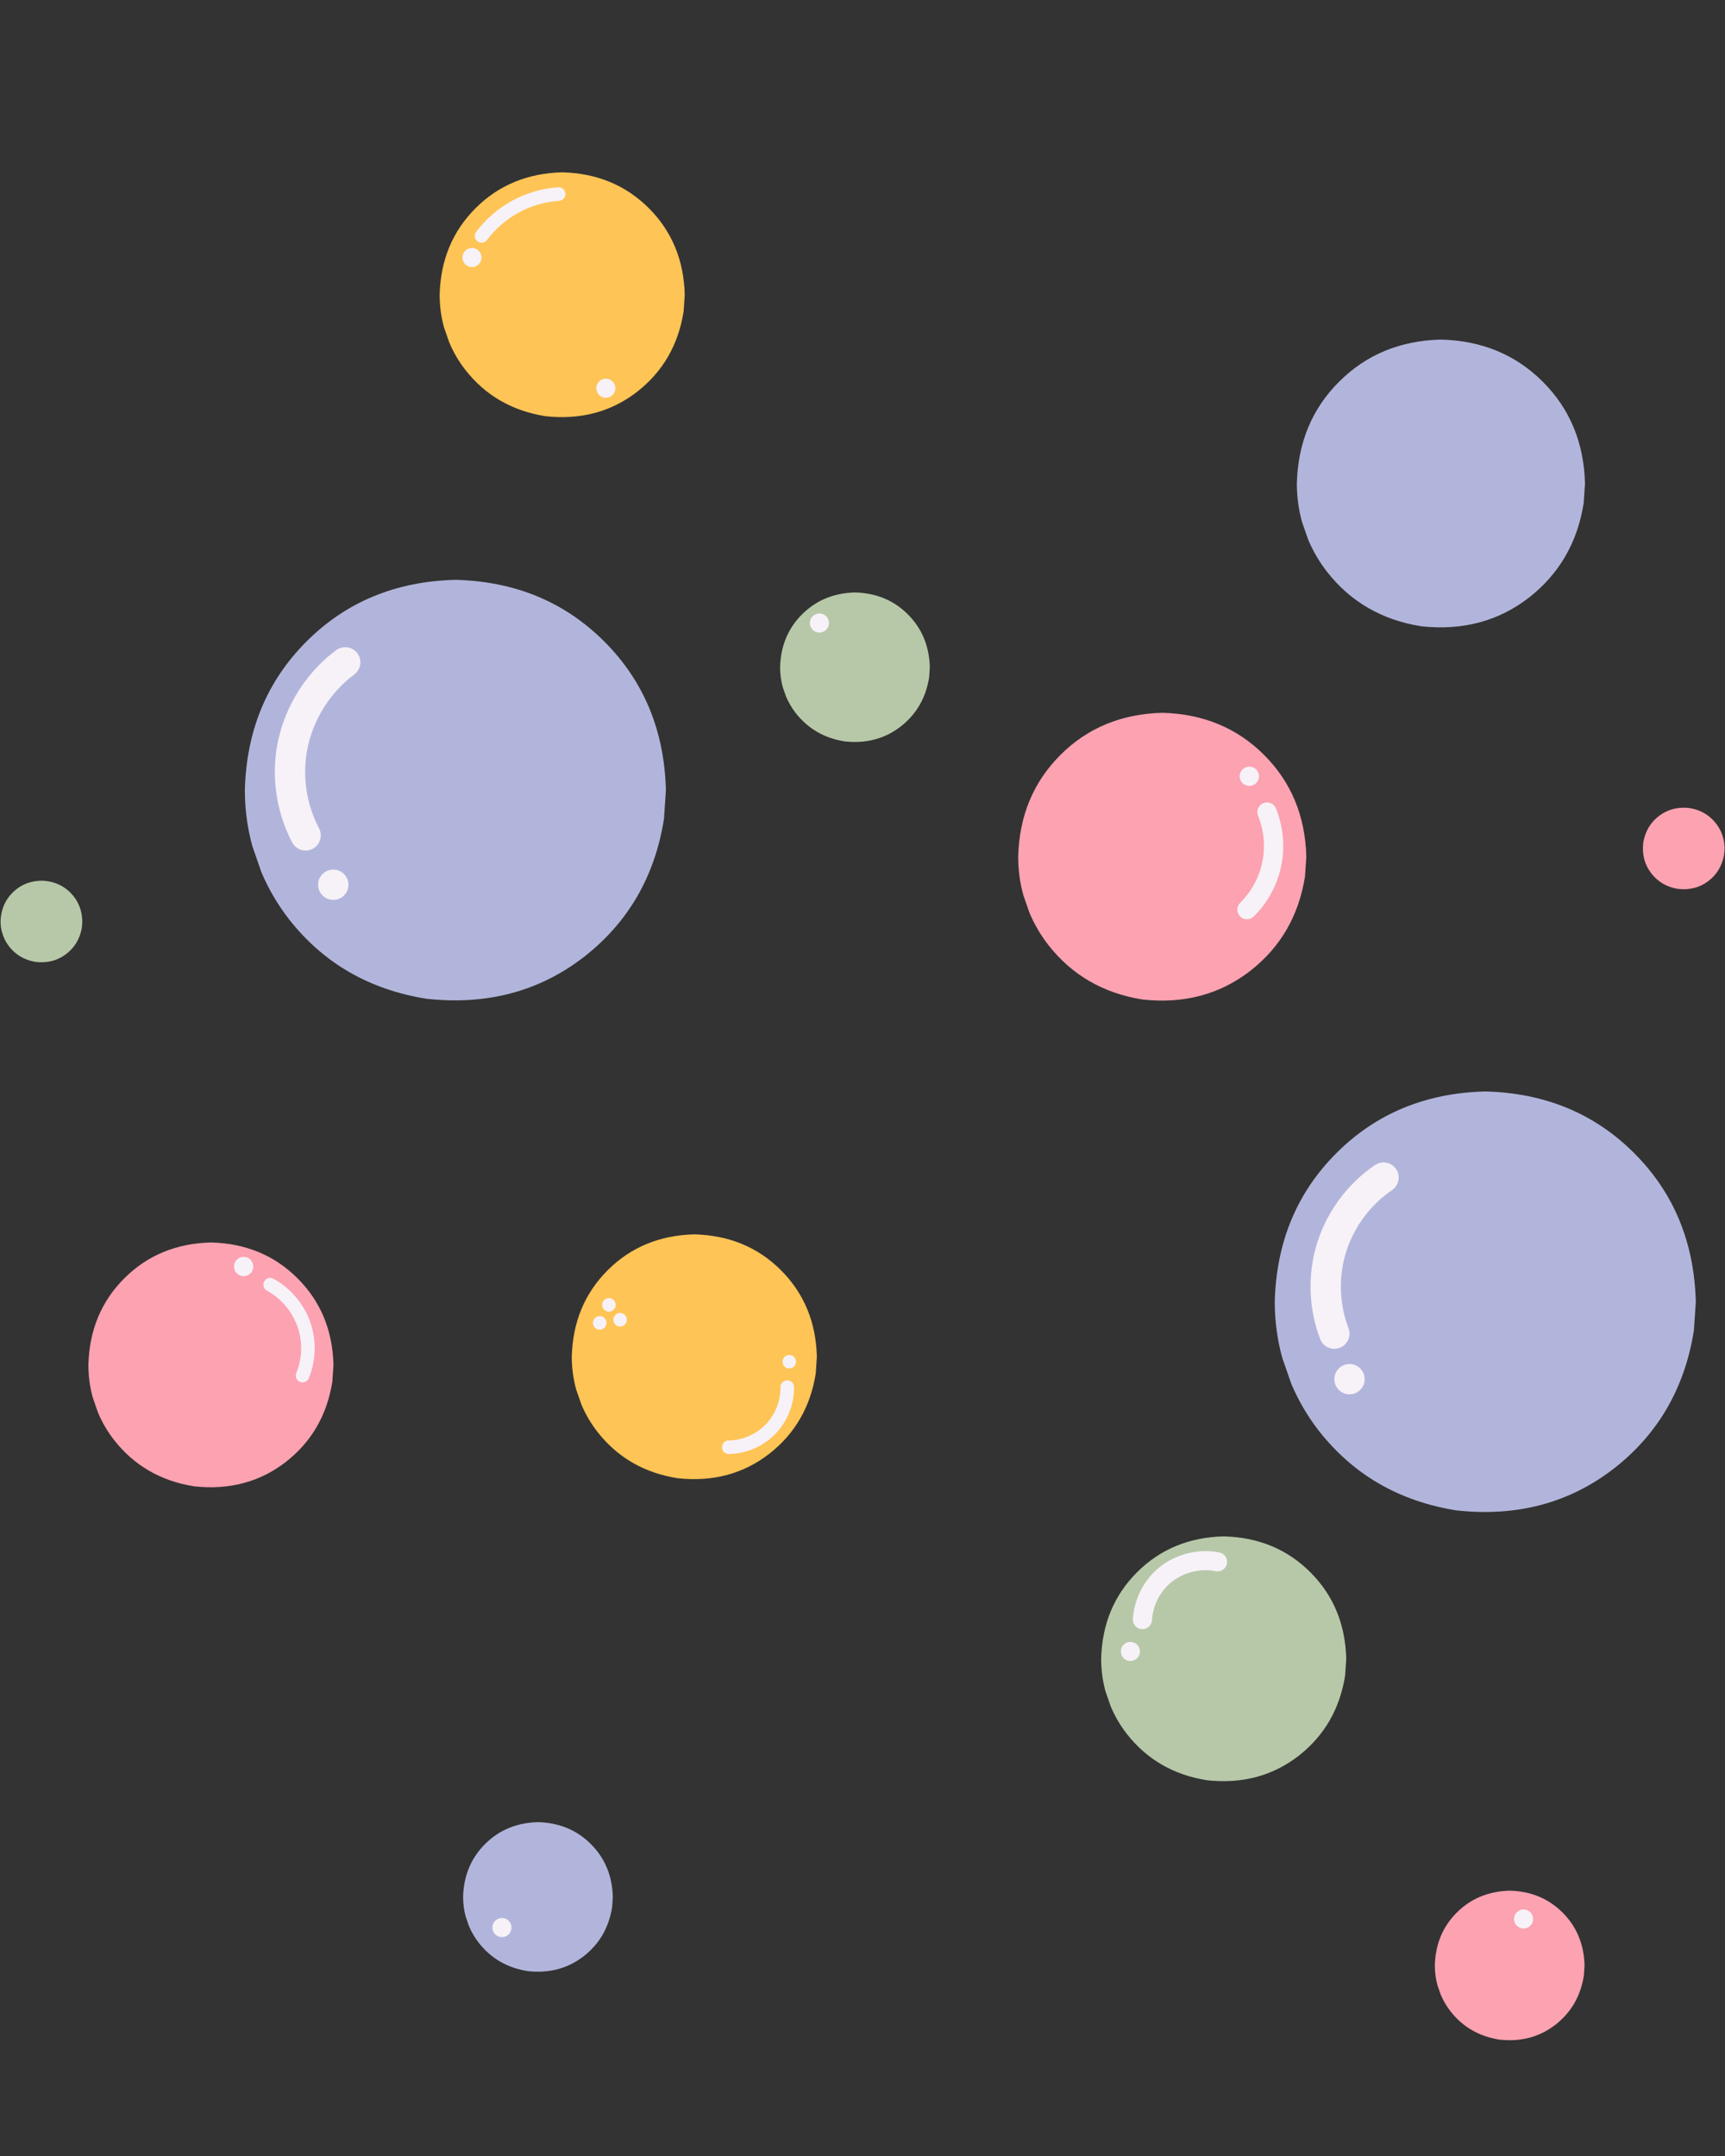 <svg xmlns="http://www.w3.org/2000/svg" xmlns:xlink="http://www.w3.org/1999/xlink" width="1080" zoomAndPan="magnify" viewBox="0 0 810 1012.5" height="1350" preserveAspectRatio="xMidYMid meet" version="1.0"><rect x="0" y="0" width="810" height="1012.5" fill="#333333" stroke="none"/><defs><clipPath id="d9b2ee4699"><path d="M 206 80.961 L 322 80.961 L 322 196 L 206 196 Z M 206 80.961 " clip-rule="nonzero"/></clipPath><clipPath id="867d098d87"><path d="M 771 379 L 809.801 379 L 809.801 418 L 771 418 Z M 771 379 " clip-rule="nonzero"/></clipPath><clipPath id="5a7ab5f309"><path d="M 0.199 413 L 39 413 L 39 452 L 0.199 452 Z M 0.199 413 " clip-rule="nonzero"/></clipPath></defs><path fill="#b2b5db" d="M 312.688 371.133 L 311.785 384.543 C 307.508 411.562 294.992 433.172 274.242 449.371 C 253.344 465.555 228.734 472.121 200.418 469.059 C 173.391 464.785 151.777 452.273 135.574 431.523 C 130.383 424.816 126.105 417.512 122.742 409.602 L 118.508 397.406 C 116.18 389.012 115 380.254 114.973 371.133 C 115.68 343.133 125.332 319.84 143.93 301.246 C 162.527 282.656 185.828 273.008 213.832 272.301 C 241.836 273.008 265.137 282.656 283.734 301.246 C 302.332 319.84 311.98 343.133 312.688 371.133 " fill-opacity="1" fill-rule="nonzero"/><path fill="#fec455" d="M 383.57 637.207 L 383.047 645.012 C 380.555 660.742 373.27 673.32 361.191 682.75 C 349.027 692.172 334.703 695.992 318.219 694.211 C 302.488 691.723 289.906 684.438 280.473 672.359 C 277.453 668.457 274.961 664.203 273.004 659.598 L 270.539 652.5 C 269.184 647.613 268.5 642.516 268.484 637.207 C 268.895 620.91 274.512 607.352 285.336 596.527 C 296.164 585.707 309.727 580.09 326.027 579.68 C 342.328 580.09 355.891 585.707 366.719 596.527 C 377.543 607.352 383.16 620.91 383.57 637.207 " fill-opacity="1" fill-rule="nonzero"/><path fill="#fca2b1" d="M 613.406 402.383 L 612.789 411.562 C 609.863 430.051 601.297 444.84 587.094 455.926 C 572.793 467.004 555.953 471.496 536.574 469.402 C 518.078 466.473 503.289 457.91 492.199 443.715 C 488.645 439.125 485.719 434.121 483.418 428.711 L 480.52 420.363 C 478.926 414.621 478.121 408.629 478.102 402.383 C 478.586 383.223 485.191 367.281 497.918 354.559 C 510.645 341.836 526.59 335.234 545.754 334.75 C 564.918 335.234 580.867 341.836 593.594 354.559 C 606.316 367.281 612.922 383.223 613.406 402.383 " fill-opacity="1" fill-rule="nonzero"/><path fill="#b2b5db" d="M 287.754 890.863 L 287.434 895.633 C 285.91 905.238 281.461 912.922 274.082 918.684 C 266.652 924.438 257.902 926.773 247.836 925.684 C 238.227 924.164 230.539 919.715 224.777 912.336 C 222.934 909.953 221.414 907.355 220.219 904.543 L 218.711 900.207 C 217.883 897.223 217.465 894.109 217.453 890.863 C 217.707 880.91 221.137 872.629 227.75 866.016 C 234.363 859.406 242.648 855.977 252.605 855.723 C 262.562 855.977 270.848 859.406 277.457 866.016 C 284.07 872.629 287.504 880.91 287.754 890.863 " fill-opacity="1" fill-rule="nonzero"/><path fill="#b7c8a8" d="M 632.148 779.039 L 631.625 786.848 C 629.133 802.574 621.852 815.152 609.77 824.582 C 597.605 834.004 583.281 837.824 566.797 836.043 C 551.066 833.555 538.484 826.273 529.051 814.195 C 526.031 810.289 523.539 806.035 521.582 801.434 L 519.117 794.332 C 517.762 789.449 517.078 784.352 517.062 779.039 C 517.473 762.742 523.09 749.184 533.918 738.363 C 544.742 727.539 558.305 721.922 574.605 721.512 C 590.906 721.922 604.473 727.539 615.297 738.363 C 626.121 749.184 631.738 762.742 632.148 779.039 " fill-opacity="1" fill-rule="nonzero"/><path fill="#b7c8a8" d="M 436.605 313.367 L 436.285 318.137 C 434.762 327.742 430.312 335.426 422.934 341.188 C 415.504 346.941 406.754 349.277 396.684 348.188 C 387.074 346.668 379.391 342.219 373.629 334.84 C 371.785 332.457 370.262 329.859 369.066 327.047 L 367.562 322.711 C 366.734 319.727 366.316 316.613 366.305 313.367 C 366.559 303.414 369.988 295.133 376.602 288.52 C 383.211 281.91 391.496 278.48 401.453 278.23 C 411.414 278.48 419.699 281.91 426.309 288.52 C 432.922 295.133 436.352 303.414 436.605 313.367 " fill-opacity="1" fill-rule="nonzero"/><path fill="#fca2b1" d="M 156.59 641.016 L 156.066 648.824 C 153.574 664.551 146.289 677.129 134.211 686.559 C 122.047 695.98 107.723 699.801 91.238 698.02 C 75.508 695.531 62.926 688.246 53.492 676.172 C 50.469 672.266 47.98 668.012 46.023 663.41 L 43.559 656.309 C 42.203 651.426 41.516 646.328 41.504 641.016 C 41.914 624.719 47.531 611.16 58.355 600.34 C 69.18 589.516 82.746 583.898 99.047 583.488 C 115.348 583.898 128.91 589.516 139.734 600.34 C 150.562 611.16 156.18 624.719 156.59 641.016 " fill-opacity="1" fill-rule="nonzero"/><path fill="#b2b5db" d="M 796.293 611.402 L 795.391 624.812 C 791.113 651.832 778.598 673.441 757.848 689.641 C 736.949 705.828 712.34 712.391 684.023 709.332 C 656.996 705.055 635.383 692.543 619.18 671.793 C 613.988 665.09 609.711 657.781 606.348 649.871 L 602.113 637.676 C 599.785 629.285 598.605 620.527 598.582 611.402 C 599.285 583.406 608.938 560.109 627.535 541.52 C 646.133 522.926 669.434 513.277 697.438 512.57 C 725.441 513.277 748.742 522.926 767.34 541.52 C 785.938 560.109 795.586 583.406 796.293 611.402 " fill-opacity="1" fill-rule="nonzero"/><path fill="#b2b5db" d="M 744.258 227.102 L 743.641 236.281 C 740.715 254.77 732.148 269.559 717.949 280.645 C 703.648 291.723 686.809 296.215 667.426 294.121 C 648.934 291.195 634.141 282.633 623.051 268.434 C 619.5 263.844 616.57 258.84 614.273 253.43 L 611.371 245.082 C 609.777 239.34 608.973 233.348 608.957 227.102 C 609.438 207.941 616.043 192 628.77 179.277 C 641.496 166.555 657.441 159.953 676.609 159.469 C 695.773 159.953 711.719 166.555 724.445 179.277 C 737.172 192 743.777 207.941 744.258 227.102 " fill-opacity="1" fill-rule="nonzero"/><path fill="#fca2b1" d="M 744.047 923.043 L 743.727 927.809 C 742.203 937.418 737.754 945.102 730.375 950.859 C 722.945 956.613 714.195 958.949 704.125 957.859 C 694.516 956.34 686.832 951.891 681.07 944.516 C 679.223 942.129 677.703 939.531 676.508 936.719 L 675.004 932.383 C 674.176 929.398 673.758 926.285 673.746 923.043 C 673.996 913.086 677.43 904.805 684.043 898.195 C 690.652 891.582 698.938 888.152 708.895 887.902 C 718.855 888.152 727.137 891.582 733.75 898.195 C 740.363 904.805 743.793 913.086 744.047 923.043 " fill-opacity="1" fill-rule="nonzero"/><g clip-path="url(#d9b2ee4699)"><path fill="#fec455" d="M 321.531 138.461 L 321.008 146.266 C 318.52 161.992 311.234 174.57 299.152 184 C 286.988 193.422 272.664 197.242 256.18 195.465 C 240.449 192.973 227.867 185.691 218.434 173.613 C 215.414 169.711 212.922 165.457 210.969 160.852 L 208.5 153.754 C 207.145 148.867 206.461 143.77 206.445 138.461 C 206.855 122.164 212.473 108.602 223.301 97.781 C 234.125 86.961 247.688 81.344 263.988 80.93 C 280.289 81.344 293.855 86.961 304.68 97.781 C 315.504 108.602 321.121 122.164 321.531 138.461 " fill-opacity="1" fill-rule="nonzero"/></g><g clip-path="url(#867d098d87)"><path fill="#fca2b1" d="M 809.801 398.91 L 809.562 401.508 C 808.613 406.73 806.086 410.867 801.984 413.914 C 797.852 416.961 793.047 418.121 787.562 417.398 C 782.336 416.449 778.199 413.922 775.148 409.824 C 772.098 405.695 770.938 400.895 771.66 395.414 C 772.613 390.191 775.141 386.055 779.242 383.008 C 783.371 379.961 788.176 378.801 793.66 379.523 C 798.887 380.473 803.023 383 806.074 387.098 C 807.055 388.422 807.852 389.859 808.469 391.41 L 809.234 393.797 C 809.648 395.434 809.836 397.141 809.801 398.91 " fill-opacity="1" fill-rule="nonzero"/></g><g clip-path="url(#5a7ab5f309)"><path fill="#b7c8a8" d="M 38.656 433.203 L 38.422 435.801 C 37.469 441.023 34.941 445.16 30.84 448.207 C 26.711 451.254 21.902 452.414 16.422 451.695 C 11.195 450.742 7.055 448.215 4.004 444.117 C 3.027 442.793 2.23 441.355 1.613 439.805 L 0.844 437.422 C 0.434 435.781 0.242 434.078 0.281 432.309 C 0.543 426.879 2.523 422.402 6.215 418.879 C 9.91 415.355 14.477 413.59 19.918 413.582 C 25.348 413.844 29.828 415.824 33.352 419.512 C 36.879 423.203 38.645 427.77 38.656 433.203 " fill-opacity="1" fill-rule="nonzero"/></g><path fill="#f7f2f8" d="M 169.219 311.051 C 169.219 313.305 168.152 315.426 166.34 316.766 C 153.887 325.992 145.449 340.574 143.66 355.965 C 142.348 367.254 144.527 378.953 149.812 389.016 C 151.637 392.496 150.297 396.797 146.82 398.621 C 143.34 400.449 139.039 399.109 137.211 395.629 C 130.594 383.035 127.883 368.457 129.523 354.324 C 131.766 335.027 142.254 316.898 157.867 305.336 L 154.988 311.051 C 154.988 307.121 158.172 303.938 162.105 303.938 C 166.035 303.938 169.219 307.121 169.219 311.051 Z M 169.219 311.051 " fill-opacity="1" fill-rule="nonzero"/><path fill="#f7f2f8" d="M 163.609 415.492 C 163.609 419.422 160.422 422.609 156.492 422.609 C 152.562 422.609 149.375 419.422 149.375 415.492 C 149.375 411.562 152.562 408.379 156.492 408.379 C 160.422 408.379 163.609 411.562 163.609 415.492 Z M 163.609 415.492 " fill-opacity="1" fill-rule="nonzero"/><path fill="#f7f2f8" d="M 656.773 553.012 C 656.773 555.371 655.605 557.578 653.652 558.902 C 642.895 566.188 634.852 577.473 631.48 590.016 C 628.508 601.066 629.125 613.086 633.207 623.773 C 634.609 627.445 632.773 631.555 629.102 632.957 C 625.43 634.359 621.316 632.523 619.914 628.852 C 614.758 615.359 613.984 600.27 617.734 586.32 C 621.996 570.477 632.082 556.324 645.668 547.121 L 642.543 553.012 C 642.543 549.082 645.73 545.898 649.66 545.898 C 653.59 545.898 656.773 549.082 656.773 553.012 Z M 656.773 553.012 " fill-opacity="1" fill-rule="nonzero"/><path fill="#f7f2f8" d="M 640.801 647.684 C 640.801 651.613 637.617 654.797 633.688 654.797 C 629.758 654.797 626.57 651.613 626.57 647.684 C 626.57 643.754 629.758 640.57 633.688 640.57 C 637.617 640.57 640.801 643.754 640.801 647.684 Z M 640.801 647.684 " fill-opacity="1" fill-rule="nonzero"/><path fill="#f7f2f8" d="M 599.465 381.363 L 599.129 379.652 C 603.145 389.48 603.66 400.664 600.566 410.82 C 598.324 418.195 594.223 424.984 588.738 430.402 C 586.957 432.16 584.086 432.145 582.328 430.363 C 580.57 428.586 580.586 425.715 582.367 423.957 C 586.781 419.598 590.09 414.117 591.898 408.184 C 594.383 400.02 593.965 390.977 590.738 383.078 C 590.516 382.535 590.402 381.953 590.402 381.363 C 590.402 378.863 592.43 376.832 594.934 376.832 C 597.438 376.832 599.465 378.863 599.465 381.363 Z M 599.465 381.363 " fill-opacity="1" fill-rule="nonzero"/><path fill="#f7f2f8" d="M 591.168 364.551 L 591.168 364.555 C 591.168 367.055 589.137 369.082 586.633 369.082 C 584.133 369.082 582.102 367.055 582.102 364.555 L 582.102 364.551 C 582.102 362.051 584.133 360.02 586.633 360.02 C 589.137 360.02 591.168 362.051 591.168 364.551 Z M 591.168 364.551 " fill-opacity="1" fill-rule="nonzero"/><path fill="#f7f2f8" d="M 118.941 594.789 C 118.941 597.293 116.914 599.32 114.41 599.32 C 111.906 599.32 109.879 597.293 109.879 594.789 C 109.879 592.285 111.906 590.258 114.41 590.258 C 116.914 590.258 118.941 592.285 118.941 594.789 Z M 118.941 594.789 " fill-opacity="1" fill-rule="nonzero"/><path fill="#f7f2f8" d="M 128.375 600.52 C 137.086 605.258 143.727 613.59 146.402 623.137 C 148.617 631.031 148.121 639.637 145.02 647.227 C 144.355 648.852 142.496 649.633 140.867 648.969 C 139.238 648.305 138.461 646.445 139.125 644.816 C 141.691 638.539 142.102 631.383 140.27 624.855 C 138.059 616.965 132.531 610.027 125.332 606.109 C 123.789 605.27 123.215 603.336 124.059 601.793 C 124.898 600.25 126.832 599.676 128.375 600.52 Z M 128.375 600.52 " fill-opacity="1" fill-rule="nonzero"/><path fill="#f7f2f8" d="M 289.105 612.789 C 289.105 614.547 287.68 615.973 285.922 615.973 C 284.164 615.973 282.738 614.547 282.738 612.789 C 282.738 611.031 284.164 609.605 285.922 609.605 C 287.68 609.605 289.105 611.031 289.105 612.789 Z M 289.105 612.789 " fill-opacity="1" fill-rule="nonzero"/><path fill="#f7f2f8" d="M 294.359 619.789 C 294.359 621.547 292.934 622.973 291.176 622.973 C 289.418 622.973 287.992 621.547 287.992 619.789 C 287.992 618.031 289.418 616.605 291.176 616.605 C 292.934 616.605 294.359 618.031 294.359 619.789 Z M 294.359 619.789 " fill-opacity="1" fill-rule="nonzero"/><path fill="#f7f2f8" d="M 284.793 621.254 C 284.793 623.012 283.367 624.438 281.609 624.438 C 279.852 624.438 278.426 623.012 278.426 621.254 C 278.426 619.496 279.852 618.07 281.609 618.07 C 283.367 618.07 284.793 619.496 284.793 621.254 Z M 284.793 621.254 " fill-opacity="1" fill-rule="nonzero"/><path fill="#f7f2f8" d="M 342.156 676.473 C 348.391 676.379 354.578 673.805 359.039 669.453 C 363.809 664.797 366.574 658.113 366.484 651.453 C 366.461 649.695 367.871 648.25 369.629 648.227 C 371.387 648.207 372.832 649.613 372.855 651.371 C 372.965 659.773 369.504 668.137 363.484 674.008 C 357.859 679.496 350.117 682.719 342.254 682.84 C 340.496 682.867 339.051 681.461 339.023 679.703 C 338.996 677.945 340.398 676.5 342.156 676.473 Z M 342.156 676.473 " fill-opacity="1" fill-rule="nonzero"/><path fill="#f7f2f8" d="M 373.801 639.492 C 373.801 641.25 372.375 642.676 370.617 642.676 C 368.859 642.676 367.434 641.25 367.434 639.492 C 367.434 637.734 368.859 636.309 370.617 636.309 C 372.375 636.309 373.801 637.734 373.801 639.492 Z M 373.801 639.492 " fill-opacity="1" fill-rule="nonzero"/><path fill="#f7f2f8" d="M 262.555 94.305 C 256.023 94.746 249.586 96.594 243.82 99.688 C 237.914 102.859 232.707 107.336 228.688 112.699 C 227.633 114.105 225.637 114.391 224.227 113.336 C 222.82 112.281 222.535 110.289 223.59 108.879 C 228.164 102.773 234.082 97.688 240.809 94.078 C 247.375 90.559 254.691 88.453 262.125 87.953 C 263.883 87.832 265.398 89.16 265.52 90.914 C 265.637 92.668 264.309 94.188 262.555 94.305 Z M 262.555 94.305 " fill-opacity="1" fill-rule="nonzero"/><path fill="#f7f2f8" d="M 226.102 120.938 C 226.102 123.414 224.094 125.426 221.617 125.426 C 219.137 125.426 217.129 123.414 217.129 120.938 C 217.129 118.461 219.137 116.453 221.617 116.453 C 224.094 116.453 226.102 118.461 226.102 120.938 Z M 226.102 120.938 " fill-opacity="1" fill-rule="nonzero"/><path fill="#f7f2f8" d="M 288.973 182.316 L 288.973 182.32 C 288.973 184.797 286.965 186.805 284.484 186.805 C 282.008 186.805 280 184.797 280 182.32 L 280 182.316 C 280 179.84 282.008 177.832 284.484 177.832 C 286.965 177.832 288.973 179.84 288.973 182.316 Z M 288.973 182.316 " fill-opacity="1" fill-rule="nonzero"/><path fill="#f7f2f8" d="M 240.184 905.219 C 240.184 907.699 238.176 909.707 235.695 909.707 C 233.219 909.707 231.211 907.699 231.211 905.219 C 231.211 902.742 233.219 900.734 235.695 900.734 C 238.176 900.734 240.184 902.742 240.184 905.219 Z M 240.184 905.219 " fill-opacity="1" fill-rule="nonzero"/><path fill="#f7f2f8" d="M 719.902 901.203 C 719.902 903.68 717.895 905.688 715.418 905.688 C 712.938 905.688 710.93 903.68 710.93 901.203 C 710.93 898.727 712.938 896.715 715.418 896.715 C 717.895 896.715 719.902 898.727 719.902 901.203 Z M 719.902 901.203 " fill-opacity="1" fill-rule="nonzero"/><path fill="#f7f2f8" d="M 389.258 292.59 C 389.258 295.066 387.25 297.074 384.773 297.074 C 382.293 297.074 380.285 295.066 380.285 292.59 C 380.285 290.113 382.293 288.102 384.773 288.102 C 387.25 288.102 389.258 290.113 389.258 292.59 Z M 389.258 292.59 " fill-opacity="1" fill-rule="nonzero"/><path fill="#f7f2f8" d="M 576.203 733.48 C 576.203 734.828 575.598 736.105 574.551 736.957 C 573.508 737.809 572.137 738.145 570.816 737.875 C 569.262 737.559 567.664 737.402 566.059 737.402 C 559.559 737.402 553.066 739.953 548.457 744.426 C 544.043 748.715 541.293 754.719 540.93 760.859 C 540.785 763.336 538.66 765.223 536.188 765.074 C 533.715 764.93 531.828 762.809 531.973 760.332 C 532.465 751.953 536.184 743.84 542.207 737.992 C 548.551 731.832 557.316 728.43 566.059 728.43 C 568.246 728.43 570.441 728.645 572.609 729.086 L 567.227 733.48 C 567.227 731.004 569.234 728.996 571.715 728.996 C 574.191 728.996 576.203 731.004 576.203 733.48 Z M 576.203 733.48 " fill-opacity="1" fill-rule="nonzero"/><path fill="#f7f2f8" d="M 535.277 775.555 L 535.277 775.559 C 535.277 778.035 533.27 780.043 530.789 780.043 C 528.312 780.043 526.305 778.035 526.305 775.559 L 526.305 775.555 C 526.305 773.078 528.312 771.07 530.789 771.07 C 533.27 771.07 535.277 773.078 535.277 775.555 Z M 535.277 775.555 " fill-opacity="1" fill-rule="nonzero"/></svg>